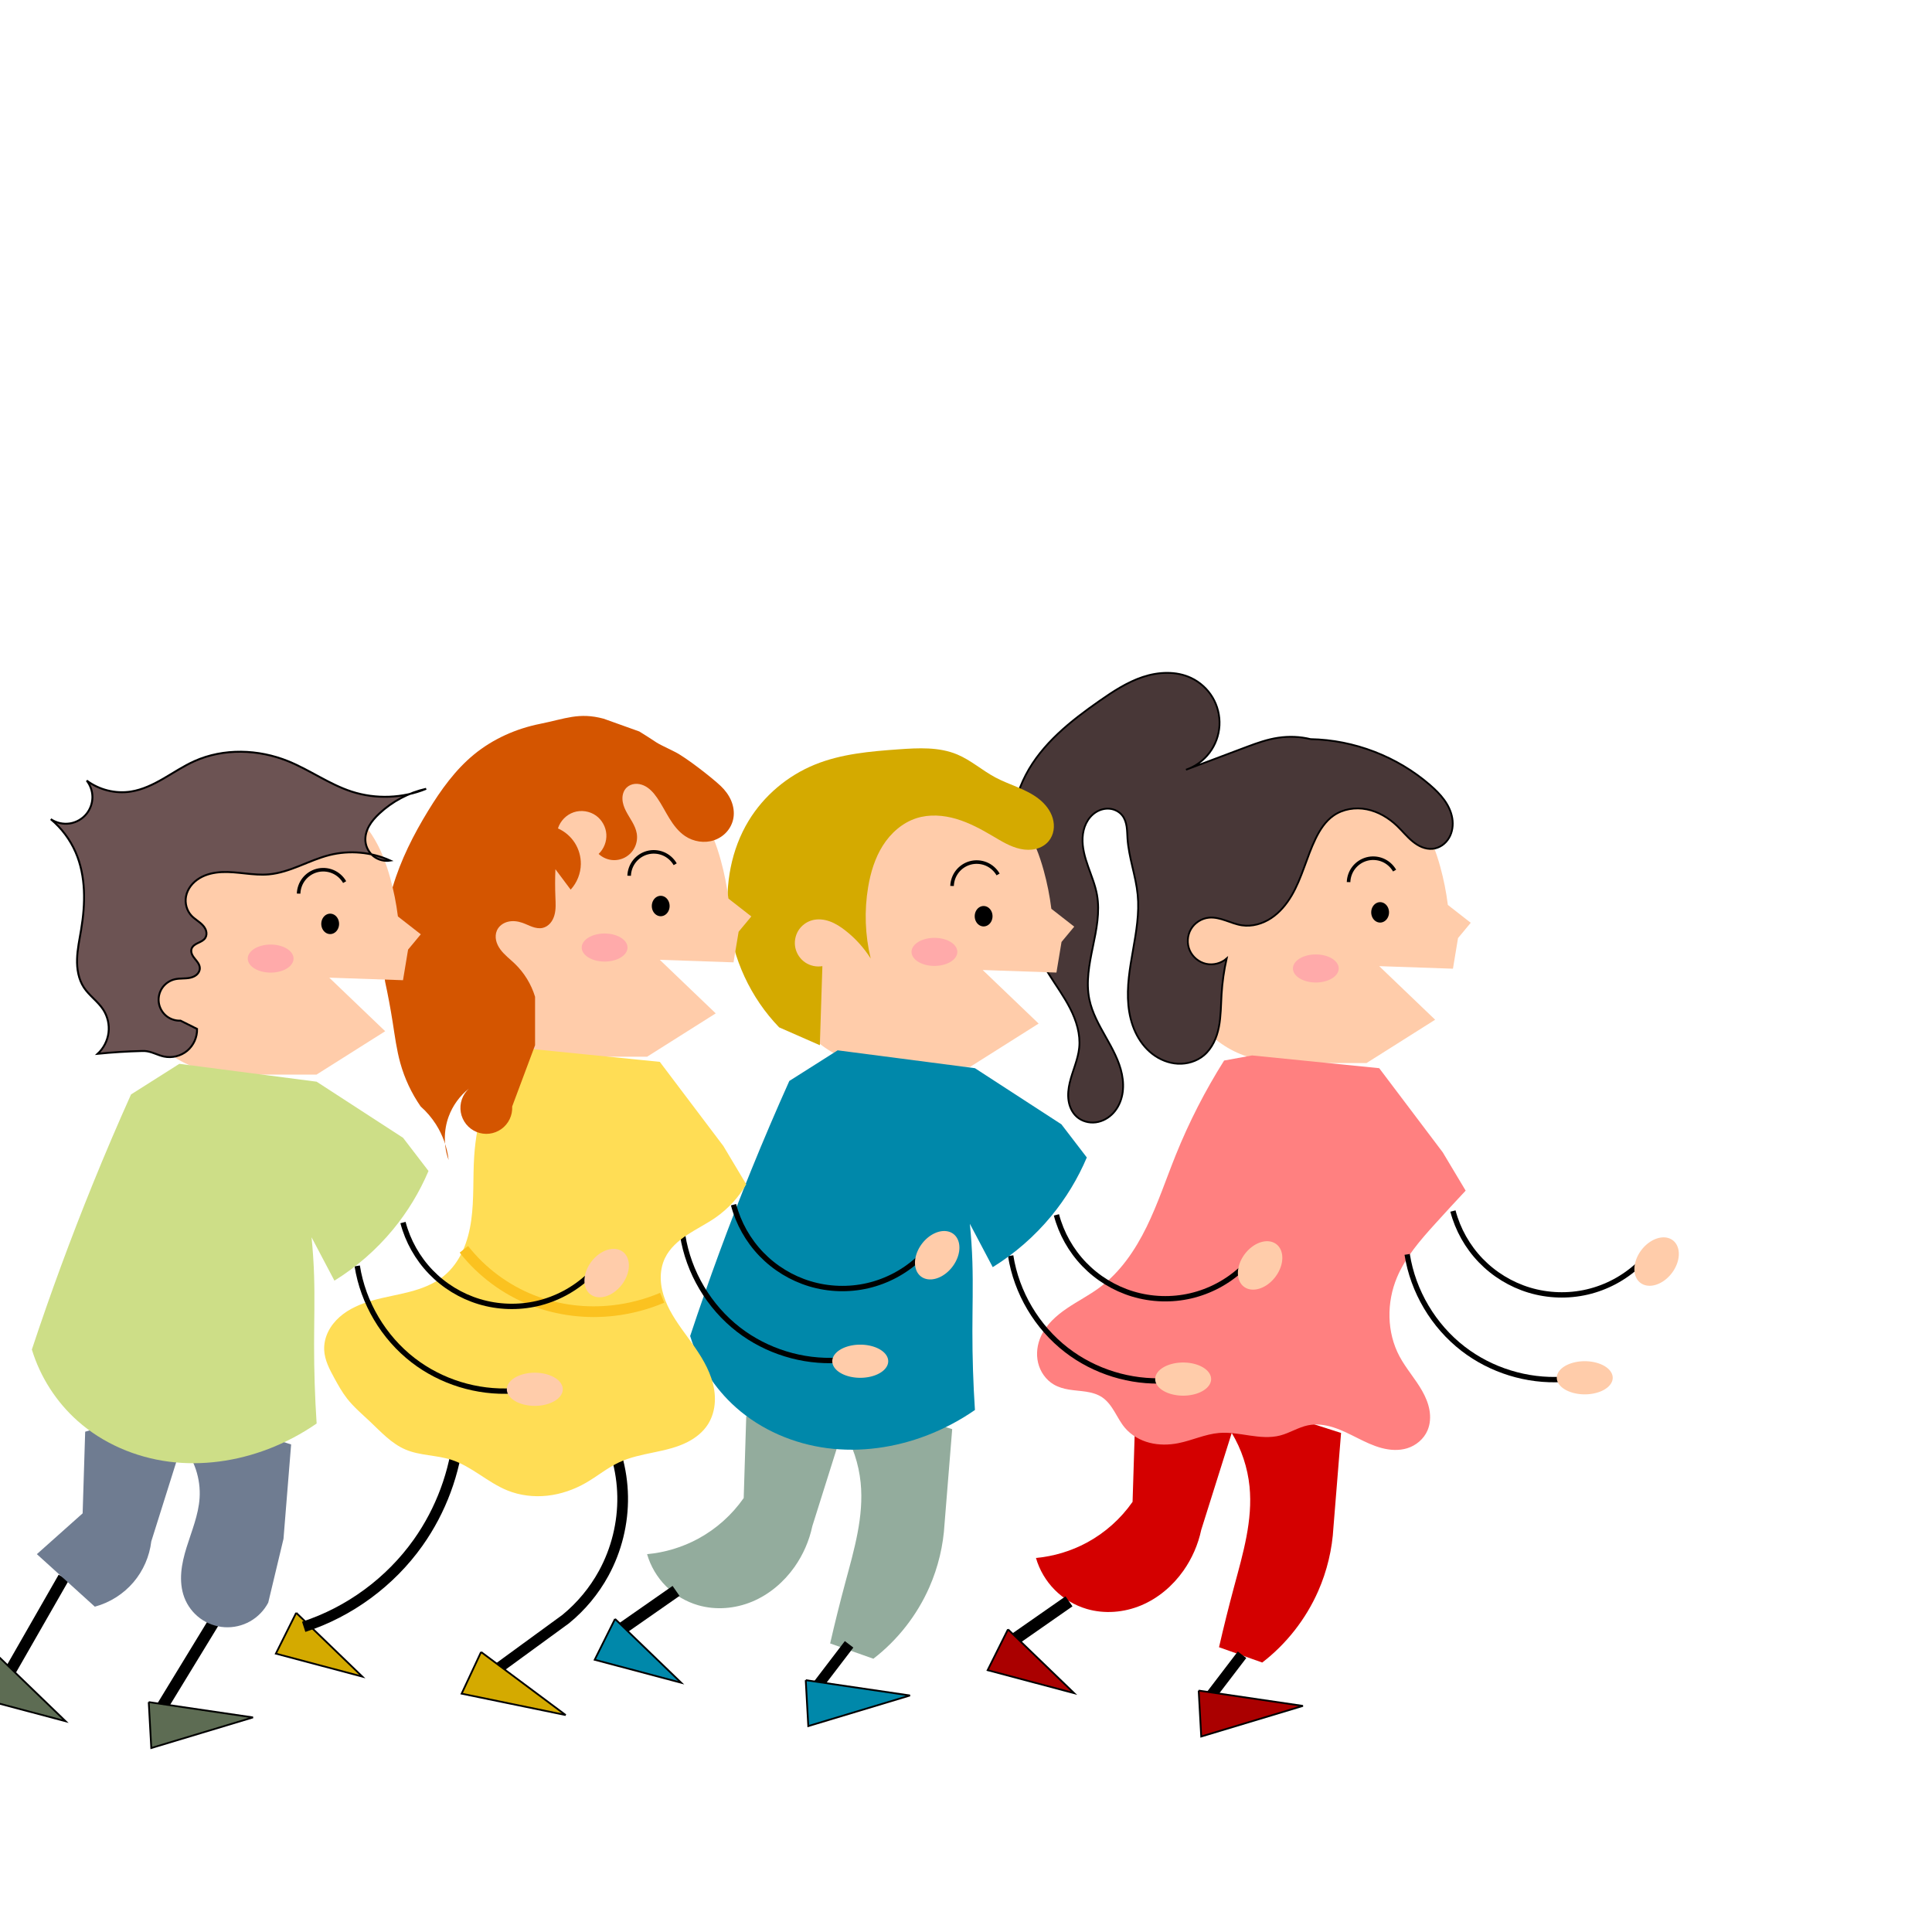 <?xml version="1.0" encoding="UTF-8" standalone="no"?>
<!-- Created with Inkscape (http://www.inkscape.org/) -->

<svg
   xmlns:dc="http://purl.org/dc/elements/1.1/"
   xmlns:cc="http://creativecommons.org/ns#"
   xmlns:rdf="http://www.w3.org/1999/02/22-rdf-syntax-ns#"
   xmlns:svg="http://www.w3.org/2000/svg"
   xmlns="http://www.w3.org/2000/svg"
   xmlns:sodipodi="http://sodipodi.sourceforge.net/DTD/sodipodi-0.dtd"
   xmlns:inkscape="http://www.inkscape.org/namespaces/inkscape"
   width="1000"
   height="1000"
   id="svg2"
   version="1.1"
   inkscape:version="0.48.4 r9939"
   sodipodi:docname="children-inline.svg">
  <defs
     id="defs4">
    <inkscape:path-effect
       effect="spiro"
       id="path-effect4167"
       is_visible="true" />
    <inkscape:path-effect
       effect="spiro"
       id="path-effect4162"
       is_visible="true" />
    <inkscape:path-effect
       effect="spiro"
       id="path-effect4158"
       is_visible="true" />
    <inkscape:path-effect
       effect="spiro"
       id="path-effect4154"
       is_visible="true" />
    <inkscape:path-effect
       effect="spiro"
       id="path-effect4150"
       is_visible="true" />
    <inkscape:path-effect
       effect="spiro"
       id="path-effect4126"
       is_visible="true" />
    <inkscape:path-effect
       effect="spiro"
       id="path-effect4122"
       is_visible="true" />
    <inkscape:path-effect
       effect="spiro"
       id="path-effect3825"
       is_visible="true" />
    <inkscape:path-effect
       effect="spiro"
       id="path-effect3821"
       is_visible="true" />
    <inkscape:path-effect
       effect="spiro"
       id="path-effect3811"
       is_visible="true" />
    <inkscape:path-effect
       effect="spiro"
       id="path-effect3807"
       is_visible="true" />
    <inkscape:path-effect
       effect="spiro"
       id="path-effect3035"
       is_visible="true" />
    <inkscape:path-effect
       effect="spiro"
       id="path-effect3031"
       is_visible="true" />
    <inkscape:path-effect
       effect="spiro"
       id="path-effect3027"
       is_visible="true" />
    <inkscape:path-effect
       effect="spiro"
       id="path-effect3023"
       is_visible="true" />
    <inkscape:path-effect
       effect="spiro"
       id="path-effect3007"
       is_visible="true" />
    <inkscape:path-effect
       effect="spiro"
       id="path-effect3003"
       is_visible="true" />
    <inkscape:path-effect
       effect="spiro"
       id="path-effect2991"
       is_visible="true" />
    <inkscape:path-effect
       effect="spiro"
       id="path-effect3825-2"
       is_visible="true" />
    <inkscape:path-effect
       effect="spiro"
       id="path-effect3821-8"
       is_visible="true" />
    <inkscape:path-effect
       effect="spiro"
       id="path-effect3811-5"
       is_visible="true" />
    <inkscape:path-effect
       effect="spiro"
       id="path-effect3807-7"
       is_visible="true" />
    <inkscape:path-effect
       effect="spiro"
       id="path-effect3035-6"
       is_visible="true" />
    <inkscape:path-effect
       effect="spiro"
       id="path-effect3031-1"
       is_visible="true" />
    <inkscape:path-effect
       effect="spiro"
       id="path-effect3027-2"
       is_visible="true" />
    <inkscape:path-effect
       effect="spiro"
       id="path-effect3023-0"
       is_visible="true" />
    <inkscape:path-effect
       effect="spiro"
       id="path-effect3003-9"
       is_visible="true" />
    <inkscape:path-effect
       effect="spiro"
       id="path-effect2991-5"
       is_visible="true" />
    <inkscape:path-effect
       effect="spiro"
       id="path-effect3007-3"
       is_visible="true" />
    <inkscape:path-effect
       effect="spiro"
       id="path-effect3811-5-6"
       is_visible="true" />
    <inkscape:path-effect
       effect="spiro"
       id="path-effect3807-7-8"
       is_visible="true" />
    <inkscape:path-effect
       effect="spiro"
       id="path-effect3825-2-5"
       is_visible="true" />
    <inkscape:path-effect
       effect="spiro"
       id="path-effect3821-8-5"
       is_visible="true" />
    <inkscape:path-effect
       effect="spiro"
       id="path-effect3035-6-8"
       is_visible="true" />
    <inkscape:path-effect
       effect="spiro"
       id="path-effect3031-1-4"
       is_visible="true" />
    <inkscape:path-effect
       effect="spiro"
       id="path-effect3027-2-9"
       is_visible="true" />
    <inkscape:path-effect
       effect="spiro"
       id="path-effect3023-0-6"
       is_visible="true" />
    <inkscape:path-effect
       effect="spiro"
       id="path-effect3003-9-1"
       is_visible="true" />
    <inkscape:path-effect
       effect="spiro"
       id="path-effect2991-5-8"
       is_visible="true" />
    <inkscape:path-effect
       effect="spiro"
       id="path-effect3007-3-5"
       is_visible="true" />
    <inkscape:path-effect
       effect="spiro"
       id="path-effect3811-5-3"
       is_visible="true" />
    <inkscape:path-effect
       effect="spiro"
       id="path-effect3807-7-1"
       is_visible="true" />
    <inkscape:path-effect
       effect="spiro"
       id="path-effect3825-2-52"
       is_visible="true" />
    <inkscape:path-effect
       effect="spiro"
       id="path-effect3821-8-8"
       is_visible="true" />
    <inkscape:path-effect
       effect="spiro"
       id="path-effect3035-6-0"
       is_visible="true" />
    <inkscape:path-effect
       effect="spiro"
       id="path-effect3031-1-2"
       is_visible="true" />
    <inkscape:path-effect
       effect="spiro"
       id="path-effect3027-2-8"
       is_visible="true" />
    <inkscape:path-effect
       effect="spiro"
       id="path-effect3023-0-7"
       is_visible="true" />
    <inkscape:path-effect
       effect="spiro"
       id="path-effect3003-9-4"
       is_visible="true" />
    <inkscape:path-effect
       effect="spiro"
       id="path-effect2991-5-2"
       is_visible="true" />
    <inkscape:path-effect
       effect="spiro"
       id="path-effect3007-3-7"
       is_visible="true" />
    <inkscape:path-effect
       effect="spiro"
       id="path-effect3811-5-8"
       is_visible="true" />
    <inkscape:path-effect
       effect="spiro"
       id="path-effect3807-7-9"
       is_visible="true" />
    <inkscape:path-effect
       effect="spiro"
       id="path-effect3825-2-56"
       is_visible="true" />
    <inkscape:path-effect
       effect="spiro"
       id="path-effect3821-8-6"
       is_visible="true" />
    <inkscape:path-effect
       effect="spiro"
       id="path-effect3035-6-09"
       is_visible="true" />
    <inkscape:path-effect
       effect="spiro"
       id="path-effect3031-1-42"
       is_visible="true" />
    <inkscape:path-effect
       effect="spiro"
       id="path-effect3027-2-94"
       is_visible="true" />
    <inkscape:path-effect
       effect="spiro"
       id="path-effect3023-0-67"
       is_visible="true" />
    <inkscape:path-effect
       effect="spiro"
       id="path-effect3003-9-2"
       is_visible="true" />
    <inkscape:path-effect
       effect="spiro"
       id="path-effect2991-5-21"
       is_visible="true" />
    <inkscape:path-effect
       effect="spiro"
       id="path-effect3007-3-9"
       is_visible="true" />
    <inkscape:path-effect
       effect="spiro"
       id="path-effect4122-5"
       is_visible="true" />
  </defs>
  <sodipodi:namedview
     id="base"
     pagecolor="#ffffff"
     bordercolor="#666666"
     borderopacity="1.0"
     inkscape:pageopacity="0"
     inkscape:pageshadow="2"
     inkscape:zoom="0.7"
     inkscape:cx="461.49294"
     inkscape:cy="551.26384"
     inkscape:document-units="px"
     inkscape:current-layer="layer4"
     showgrid="false"
     inkscape:window-width="1095"
     inkscape:window-height="1040"
     inkscape:window-x="625"
     inkscape:window-y="135"
     inkscape:window-maximized="0" />
  <g
     inkscape:groupmode="layer"
     id="layer2"
     inkscape:label="kid1" />
  <g
     inkscape:label="kid2"
     inkscape:groupmode="layer"
     id="layer1"
     transform="translate(0,-52.362)">
    <path
       style="fill:#d40000;stroke:none"
       d="m 694.135,794.059 -3.948,48.852 c -0.626,11.357 -3.315,22.597 -7.896,33.008 -6.37,14.477 -16.424,27.315 -28.953,36.969 l -22.373,-7.922 c 2.434,-10.611 5.067,-21.176 7.896,-31.688 4.541,-16.869 9.639,-34.11 7.896,-51.492 -0.98,-9.77 -4.15,-19.313 -9.212,-27.727 l -15.792,50.172 c -1.603,7.567 -4.758,14.802 -9.212,21.125 -5.511,7.823 -13.084,14.269 -21.913,17.96 -8.829,3.691 -18.913,4.535 -28.096,1.845 -6.221,-1.823 -11.969,-5.237 -16.546,-9.829 -4.577,-4.591 -7.972,-10.35 -9.775,-16.578 9.187,-0.832 18.2,-3.545 26.321,-7.922 9.398,-5.066 17.584,-12.366 23.689,-21.125 l 1.316,-42.25 44.745,-13.203 61.854,19.805"
       id="path3005"
       inkscape:path-effect="#path-effect3007"
       inkscape:original-d="m 694.13491,794.05907 c -1.31604,17.16411 -3.9481,48.85171 -3.9481,48.85171 0,0 2.63206,17.16411 -7.89622,33.0079 -10.52828,15.8438 -28.95277,36.96882 -28.95277,36.96882 l -22.3726,-7.92187 c 0,0 2.63207,-15.84378 7.8962,-31.68758 5.26415,-15.8438 9.21225,-46.21107 7.89622,-51.49234 -1.31604,-5.28126 -9.21225,-27.72664 -9.21225,-27.72664 l -15.79242,50.17202 c 0,0 -2.63208,13.20316 -9.21225,21.12506 -6.58017,7.9219 -43.42916,21.12506 -50.00934,19.80474 -6.58018,-1.32031 -26.32071,-26.40632 -26.32071,-26.40632 0,0 19.74053,2.64063 26.32071,-7.92189 6.58018,-10.56254 23.68864,-21.12507 23.68864,-21.12507 l 1.31603,-42.25011 44.7452,-13.20317 z"
       inkscape:connector-curvature="0" />
    <path
       style="fill:#ffccaa;stroke:none"
       d="m 648.074,448.136 c 19.744,-4.407 40.933,-2.045 59.222,6.602 11.354,5.368 21.74,13.261 28.624,23.766 4.475,6.827 7.371,14.576 9.541,22.445 1.791,6.495 3.112,13.12 3.948,19.805 l 11.844,9.242 -6.58,7.922 -2.632,15.844 -38.165,-1.32 28.953,27.727 -35.533,22.445 -32.901,1e-5 c -9.754,0 -19.666,-0.32 -28.926,-3.386 -9.26,-3.066 -17.673,-8.761 -23.715,-16.419 -14.241,-14.62 -23.617,-33.903 -26.321,-54.133 -2.296,-17.176 0.31,-35.305 9.212,-50.172 9.349,-15.612 25.557,-26.945 43.429,-30.367"
       id="path2989"
       inkscape:path-effect="#path-effect2991"
       inkscape:original-d="m 648.07367,448.13623 c 21.05656,-6.60158 45.71782,-7.348 59.2216,6.60158 3.94364,4.07384 24.93653,7.15419 28.62377,23.76569 1.22338,5.51154 10.19927,17.82427 9.54125,22.44538 -1.31603,9.24221 3.9481,19.80474 3.9481,19.80474 l 11.84432,9.24222 -6.58017,7.92189 -2.63207,15.84379 -38.16502,-1.32031 c 8.36894,6.43481 14.62385,48.715 28.95276,27.72664 l -35.53294,22.44537 c 0,0 -19.74053,1e-5 -32.90089,1e-5 -13.16035,0 -52.64141,-19.80474 -52.64141,-19.80474 0,0 -26.32071,-61.83167 -26.32071,-54.13297 0,13.20316 1.31604,-42.25012 9.21225,-50.17202 7.89621,-7.9219 43.42916,-30.36727 43.42916,-30.36727 z"
       inkscape:connector-curvature="0"
       sodipodi:nodetypes="cssscccccccscssc" />
    <path
       style="fill:#ff8080;stroke:none"
       d="m 713.875,605.254 32.901,43.57 11.844,19.805 c -5.313,5.676 -10.578,11.398 -15.792,17.164 -7.648,8.457 -15.321,17.216 -19.741,27.727 -5.47,13.008 -5.343,28.489 1.316,40.93 3.362,6.281 8.222,11.651 11.723,17.856 1.75,3.103 3.161,6.434 3.771,9.944 0.61,3.51 0.386,7.215 -1.017,10.49 -1.898,4.43 -5.924,7.82 -10.528,9.242 -4.293,1.326 -8.961,1.016 -13.302,-0.145 -4.341,-1.161 -8.413,-3.138 -12.43,-5.152 -4.017,-2.014 -8.03,-4.087 -12.309,-5.46 -4.278,-1.373 -8.882,-2.024 -13.285,-1.125 -5.041,1.029 -9.493,4.002 -14.476,5.281 -5.132,1.317 -10.544,0.771 -15.785,-0.001 -5.241,-0.773 -10.52,-1.767 -15.8,-1.319 -7.222,0.612 -13.946,3.876 -21.057,5.281 -4.931,0.975 -10.084,1.037 -14.951,-0.218 -4.867,-1.255 -9.434,-3.871 -12.686,-7.704 -2.148,-2.532 -3.678,-5.517 -5.392,-8.362 -1.714,-2.845 -3.692,-5.637 -6.452,-7.482 -2.457,-1.643 -5.388,-2.433 -8.309,-2.885 -2.921,-0.453 -5.884,-0.594 -8.8,-1.075 -2.754,-0.455 -5.489,-1.227 -7.896,-2.641 -4.087,-2.4 -7.002,-6.605 -8.107,-11.214 -1.105,-4.609 -0.455,-9.567 1.527,-13.872 2.779,-6.037 7.958,-10.643 13.463,-14.368 5.504,-3.725 11.469,-6.757 16.806,-10.718 10.753,-7.981 18.501,-19.412 24.385,-31.441 5.885,-12.029 10.087,-24.796 15.096,-37.216 6.851,-16.988 15.231,-33.36 25.005,-48.852 l 14.476,-2.641 65.802,6.602"
       id="path3001"
       inkscape:path-effect="#path-effect3003"
       inkscape:original-d="m 713.87545,605.25386 32.90087,43.57044 11.84432,19.80474 c 0,0 -2.63207,7.9219 -15.79242,17.16411 -13.16036,9.24221 -19.74053,19.80474 -19.74053,27.72664 0,7.9219 -1.31604,27.72664 1.31604,40.9298 2.63207,13.20317 7.89621,34.32822 14.47638,38.28917 6.58018,3.96095 3.94811,11.88285 -10.52828,9.24221 -14.47638,-2.64063 -43.42917,-6.60157 -51.32537,-11.88284 -7.89622,-5.28127 0,-6.60159 -14.4764,5.28127 -14.47639,11.88284 -27.63674,11.88284 -31.58484,-1.32033 -3.94811,-13.20316 -5.26415,-1.32031 -21.05657,5.28127 -15.79242,6.60158 -26.32071,6.60158 -27.63674,-7.9219 -1.31604,-14.52347 6.58017,-29.04695 -11.84432,-15.8438 -18.4245,13.20317 -26.32071,14.52349 -17.10846,-3.96094 9.21225,-18.48443 2.63207,3.96094 -7.89621,-2.64063 -10.52829,-6.60158 -26.32071,-21.12507 -6.58017,-25.08601 19.74052,-3.96095 25.00466,-7.9219 30.26881,-25.08601 5.26413,-17.16411 39.48105,-63.37518 39.48105,-68.65644 0,-5.28127 25.00468,-48.8517 25.00468,-48.8517 l 14.47638,-2.64064 z"
       inkscape:connector-curvature="0" />
    <path
       style="fill:none;stroke:#000000;stroke-width:6.296;stroke-linecap:butt;stroke-linejoin:miter;stroke-miterlimit:4;stroke-opacity:1;stroke-dasharray:none"
       d="m 553.309,881.211 -30.248,21.104"
       id="path3021"
       inkscape:path-effect="#path-effect3023"
       inkscape:original-d="m 553.30851,881.2106 -30.24758,21.10375"
       inkscape:connector-curvature="0" />
    <path
       style="fill:none;stroke:#000000;stroke-width:5.536;stroke-linecap:butt;stroke-linejoin:miter;stroke-miterlimit:4;stroke-opacity:1;stroke-dasharray:none"
       d="M 642.875,908.861 625.636,931.437"
       id="path3025"
       inkscape:path-effect="#path-effect3027"
       inkscape:original-d="M 642.87478,908.86114 625.63583,931.4374"
       inkscape:connector-curvature="0" />
    <path
       style="fill:#aa0000;stroke:#000000;stroke-width:0.923px;stroke-linecap:butt;stroke-linejoin:miter;stroke-opacity:1"
       d="M 521.734,895.723 555.951,928.731 511.206,916.848 521.734,895.723"
       id="path3029"
       inkscape:path-effect="#path-effect3031"
       inkscape:original-d="M 521.73428,895.72342 555.9512,928.7313 511.206,916.8485 z"
       inkscape:connector-curvature="0" />
    <path
       style="fill:#aa0000;stroke:#000000;stroke-width:0.923px;stroke-linecap:butt;stroke-linejoin:miter;stroke-opacity:1"
       d="m 620.437,927.411 1.316,23.766 52.641,-15.844 -53.957,-7.922"
       id="path3033"
       inkscape:path-effect="#path-effect3035"
       inkscape:original-d="m 620.43693,927.411 1.31604,23.7657 52.64141,-15.8438 z"
       inkscape:connector-curvature="0" />
    <path
       style="fill:none;stroke:#000000;stroke-width:2.768;stroke-linecap:butt;stroke-linejoin:miter;stroke-miterlimit:4;stroke-opacity:1;stroke-dasharray:none"
       d="m 752.04,679.192 c 2.519,9.576 7.529,18.486 14.404,25.613 6.875,7.127 15.598,12.455 25.077,15.317 9.707,2.931 20.185,3.266 30.06,0.962 9.875,-2.304 19.122,-7.242 26.53,-14.166"
       id="path3805"
       inkscape:path-effect="#path-effect3807"
       inkscape:original-d="m 752.04047,679.19157 c 13.16035,18.48442 21.05656,38.28916 39.48106,40.92979 18.42449,2.64064 56.58952,-13.20315 56.58952,-13.20315"
       inkscape:connector-curvature="0" />
    <path
       style="fill:none;stroke:#000000;stroke-width:2.768;stroke-linecap:butt;stroke-linejoin:miter;stroke-miterlimit:4;stroke-opacity:1;stroke-dasharray:none"
       d="m 728.352,701.637 c 3.014,19.154 13.598,37.011 28.953,48.852 14.486,11.17 33.064,16.905 51.325,15.844"
       id="path3809"
       inkscape:path-effect="#path-effect3811"
       inkscape:original-d="m 728.35183,701.63694 c 10.52828,18.48443 10.52828,43.57044 28.95278,48.8517 18.42449,5.28127 40.7971,22.44538 51.32538,15.8438"
       inkscape:connector-curvature="0" />
    <path
       sodipodi:type="arc"
       style="fill:#ffccaa;fill-opacity:1;fill-rule:nonzero;stroke:none"
       id="path3813"
       sodipodi:cx="931.42859"
       sodipodi:cy="783.57141"
       sodipodi:rx="15.714286"
       sodipodi:ry="9.2857141"
       d="m 947.143,783.571 a 15.714,9.286 0 1 1 -31.429,0 15.714,9.286 0 1 1 31.429,0 z"
       transform="matrix(0.921,0,0,0.924,-37.581,41.479)" />
    <path
       sodipodi:type="arc"
       style="fill:#ffccaa;fill-opacity:1;fill-rule:nonzero;stroke:none"
       id="path3815"
       sodipodi:cx="978.57141"
       sodipodi:cy="720"
       sodipodi:rx="15.714286"
       sodipodi:ry="10"
       d="m 994.286,720 a 15.714,10 0 1 1 -31.429,0 15.714,10 0 1 1 31.429,0 z"
       transform="matrix(0.537,-0.698,0.781,0.605,-230.355,952.791)"
       inkscape:transform-center-x="-11.503631"
       inkscape:transform-center-y="-3.4634097e-05" />
    <path
       sodipodi:type="arc"
       style="fill:#000000;fill-opacity:1;fill-rule:nonzero;stroke:none"
       id="path3817"
       sodipodi:cx="816.42859"
       sodipodi:cy="522.85712"
       sodipodi:rx="5"
       sodipodi:ry="5.7142859"
       d="m 821.429,522.857 a 5,5.714 0 1 1 -10,0 5,5.714 0 1 1 10,0 z"
       transform="matrix(0.921,0,0,0.924,-37.581,41.479)" />
    <path
       style="fill:none;stroke:#000000;stroke-width:1.845;stroke-linecap:butt;stroke-linejoin:miter;stroke-miterlimit:4;stroke-opacity:1;stroke-dasharray:none"
       d="m 721.839,502.978 c -1.394,-2.436 -3.616,-4.388 -6.211,-5.457 -2.595,-1.069 -5.547,-1.249 -8.253,-0.503 -2.607,0.719 -4.971,2.292 -6.641,4.419 -1.67,2.127 -2.638,4.797 -2.718,7.5"
       id="path3819"
       inkscape:path-effect="#path-effect3821"
       inkscape:original-d="m 721.83883,502.97845 c -5.10492,-4.46979 -8.50821,-7.44966 -14.46396,-5.95972 -5.95575,1.48993 -9.35905,11.91945 -9.35905,11.91945"
       inkscape:connector-curvature="0" />
    <path
       style="fill:#483737;stroke:#000000;stroke-width:0.923px;stroke-linecap:butt;stroke-linejoin:miter;stroke-opacity:1"
       d="m 678.342,434.933 c 22.535,0.427 44.83,8.993 61.854,23.766 2.658,2.307 5.205,4.774 7.275,7.62 2.07,2.846 3.657,6.097 4.234,9.569 0.577,3.472 0.089,7.176 -1.71,10.201 -0.9,1.512 -2.118,2.841 -3.575,3.826 -1.458,0.986 -3.156,1.624 -4.908,1.792 -1.886,0.181 -3.802,-0.182 -5.558,-0.893 -1.756,-0.711 -3.36,-1.762 -4.824,-2.965 -2.928,-2.406 -5.303,-5.407 -8.042,-8.025 -4.352,-4.159 -9.732,-7.369 -15.636,-8.548 -5.904,-1.179 -12.337,-0.192 -17.265,3.266 -4.147,2.911 -6.994,7.327 -9.212,11.883 -4.661,9.573 -7.009,20.216 -12.392,29.403 -2.692,4.593 -6.174,8.809 -10.612,11.75 -4.438,2.941 -9.896,4.525 -15.161,3.738 -2.914,-0.436 -5.67,-1.565 -8.459,-2.515 -2.789,-0.95 -5.718,-1.735 -8.65,-1.446 -3.784,0.373 -7.333,2.644 -9.257,5.924 -1.924,3.279 -2.176,7.485 -0.656,10.97 1.52,3.485 4.773,6.163 8.485,6.984 3.713,0.821 7.791,-0.234 10.64,-2.753 -1.367,6.078 -2.248,12.266 -2.632,18.484 -0.35,5.663 -0.292,11.382 -1.38,16.951 -1.088,5.569 -3.47,11.108 -7.832,14.737 -3.692,3.071 -8.609,4.539 -13.406,4.293 -4.796,-0.246 -9.447,-2.148 -13.238,-5.096 -3.791,-2.948 -6.74,-6.909 -8.767,-11.263 -2.027,-4.354 -3.152,-9.095 -3.617,-13.875 -0.93,-9.56 0.74,-19.16 2.404,-28.62 1.664,-9.46 3.334,-19.06 2.407,-28.62 -0.951,-9.804 -4.609,-19.219 -5.264,-29.047 -0.137,-2.057 -0.142,-4.128 -0.447,-6.167 -0.305,-2.039 -0.933,-4.078 -2.185,-5.716 -1.55,-2.029 -4.001,-3.303 -6.541,-3.565 -2.54,-0.262 -5.142,0.455 -7.284,1.844 -2.142,1.39 -3.831,3.427 -4.953,5.72 -1.122,2.293 -1.692,4.836 -1.826,7.386 -0.269,5.099 1.163,10.131 2.859,14.948 1.696,4.817 3.679,9.571 4.585,14.597 1.615,8.965 -0.295,18.145 -2.143,27.065 -1.848,8.92 -3.643,18.146 -1.805,27.068 1.429,6.936 4.967,13.227 8.45,19.392 3.483,6.165 7.011,12.464 8.417,19.404 0.703,3.47 0.855,7.077 0.179,10.553 -0.676,3.476 -2.203,6.817 -4.591,9.432 -2.388,2.614 -5.659,4.465 -9.172,4.91 -3.513,0.445 -7.237,-0.582 -9.863,-2.956 -2.324,-2.1 -3.693,-5.121 -4.174,-8.217 -0.481,-3.095 -0.129,-6.271 0.582,-9.321 1.423,-6.101 4.275,-11.878 4.908,-18.111 0.711,-7.011 -1.468,-14.043 -4.666,-20.323 -3.198,-6.28 -7.401,-11.984 -11.127,-17.966 -9.259,-14.869 -15.577,-31.568 -18.424,-48.852 -3.007,-18.252 -1.973,-37.732 6.58,-54.133 8.417,-16.14 23.236,-27.875 38.165,-38.289 7.01,-4.89 14.251,-9.658 22.36,-12.361 8.108,-2.703 17.284,-3.161 25.017,0.478 4.594,2.161 8.519,5.719 11.12,10.079 2.601,4.36 3.867,9.504 3.586,14.574 -0.281,5.069 -2.107,10.042 -5.173,14.088 -3.066,4.046 -7.36,7.149 -12.165,8.79 l 31.585,-11.883 c 5.261,-1.979 10.601,-3.863 16.161,-4.686 5.56,-0.823 11.282,-0.617 16.74,0.725"
       id="path3823"
       inkscape:path-effect="#path-effect3825"
       inkscape:original-d="m 678.34249,434.93307 c 46.06124,15.84379 56.58952,1.32032 61.85365,23.76569 5.26415,22.44538 9.21225,34.32822 1.31605,33.00791 -7.89622,-1.32032 -3.94811,1.32031 -18.4245,-11.88286 -14.47639,-13.20315 -26.3207,-9.24221 -32.90088,-5.28126 -6.58018,3.96095 22.37259,-23.76569 -9.21225,11.88285 -31.58485,35.64854 -28.95278,54.13296 -38.16503,44.89075 -9.21224,-9.24221 -15.79242,-13.20316 -17.10846,-3.96094 -1.31603,9.24221 9.21225,21.12505 9.21225,21.12505 0,0 1.31604,-5.28127 -2.63207,18.48443 -3.94811,23.76569 9.21225,55.45328 -9.21224,31.68758 -18.4245,-23.76568 -39.48107,-71.29706 -34.21693,-83.17991 5.26414,-11.88285 -6.58017,-25.08601 -5.26414,-29.04696 1.31603,-3.96095 14.47639,-30.36727 -2.63207,-11.88285 -17.10846,18.48443 -17.10845,30.36727 -13.16035,40.9298 3.94811,10.56253 -8.06795,45.86649 -3.9481,54.13298 5.26414,10.56253 -9.21226,54.13295 -6.58019,60.73454 2.63208,6.60157 5.26415,-21.12507 1.31604,-35.64854 -3.94811,-14.52348 -1.31603,-30.36727 -15.79242,-38.28917 -14.4764,-7.9219 -19.74053,-25.08601 -18.4245,-48.85171 1.31604,-23.76568 -13.16035,-36.96885 6.58018,-54.13295 19.74053,-17.16411 17.10846,-42.25013 38.16503,-38.28918 21.05656,3.96095 40.79709,-34.32822 47.37727,-11.88284 6.58018,22.44538 -2.63207,47.53138 -2.63207,47.53138 0,0 21.05656,-7.9219 31.58484,-11.88284 10.52828,-3.96095 32.90089,-3.96095 32.90089,-3.96095 z"
       inkscape:connector-curvature="0"
       sodipodi:nodetypes="cssssssscsssssssssssssscsc" />
    <path
       style="fill:#93ac9d;stroke:none"
       d="m 492.853,792.096 -3.948,48.852 c -0.626,11.357 -3.315,22.597 -7.896,33.008 -6.37,14.477 -16.424,27.315 -28.953,36.969 l -22.373,-7.922 c 2.434,-10.611 5.067,-21.176 7.896,-31.688 4.541,-16.869 9.639,-34.11 7.896,-51.492 -0.98,-9.77 -4.15,-19.313 -9.212,-27.727 l -15.792,50.172 c -1.603,7.567 -4.758,14.802 -9.212,21.125 -5.511,7.823 -13.084,14.269 -21.913,17.96 -8.829,3.691 -18.913,4.535 -28.096,1.845 -6.221,-1.823 -11.969,-5.237 -16.546,-9.829 -4.577,-4.591 -7.972,-10.35 -9.775,-16.578 9.187,-0.832 18.2,-3.545 26.321,-7.922 9.398,-5.066 17.584,-12.366 23.689,-21.125 l 1.316,-42.25 44.745,-13.203 61.854,19.805"
       id="path3005-9"
       inkscape:path-effect="#path-effect3007-3-5"
       inkscape:original-d="m 492.85315,792.09559 c -1.31603,17.16411 -3.9481,48.8517 -3.9481,48.8517 0,0 2.63207,17.16412 -7.89621,33.0079 -10.52828,15.8438 -28.95278,36.96886 -28.95278,36.96886 l -22.3726,-7.9219 c 0,0 2.63207,-15.84379 7.89621,-31.68759 5.26414,-15.84379 9.21225,-46.21106 7.89621,-51.49233 -1.31603,-5.28126 -9.21225,-27.72664 -9.21225,-27.72664 l -15.79241,50.17202 c 0,0 -2.63208,13.20316 -9.21225,21.12506 -6.58018,7.92189 -43.42917,21.12505 -50.00935,19.80474 -6.58018,-1.32032 -26.32071,-26.40633 -26.32071,-26.40633 0,0 19.74053,2.64064 26.32071,-7.92189 6.58018,-10.56253 23.68864,-21.12506 23.68864,-21.12506 l 1.31603,-42.25012 44.74521,-13.20316 z"
       inkscape:connector-curvature="0" />
    <path
       style="fill:#ffccaa;stroke:none"
       d="m 442.844,450.134 c 19.744,-4.407 40.933,-2.045 59.222,6.602 11.354,5.368 21.74,13.261 28.624,23.766 4.475,6.827 7.371,14.576 9.541,22.445 1.791,6.495 3.112,13.12 3.948,19.805 l 11.844,9.242 -6.58,7.922 -2.632,15.844 -38.165,-1.32 28.953,27.727 -35.533,22.445 -32.901,10e-6 c -9.754,0 -19.666,-0.32 -28.926,-3.386 -9.26,-3.066 -17.673,-8.761 -23.715,-16.419 -14.241,-14.62 -23.617,-33.903 -26.321,-54.133 -2.296,-17.176 0.31,-35.305 9.212,-50.172 9.349,-15.612 25.557,-26.945 43.429,-30.367"
       id="path2989-8"
       inkscape:path-effect="#path-effect2991-5-8"
       inkscape:original-d="m 442.84381,450.1337 c 21.05657,-6.60158 45.71783,-7.34799 59.2216,6.60158 3.94364,4.07384 24.93653,7.15419 28.62377,23.76569 1.22339,5.51154 10.19927,17.82426 9.54125,22.44537 -1.31603,9.24221 3.9481,19.80474 3.9481,19.80474 l 11.84432,9.24222 -6.58017,7.9219 -2.63207,15.84378 -38.16502,-1.32031 c 8.36894,6.43482 14.62385,48.715 28.95277,27.72664 l -35.53295,22.44537 c 0,0 -19.74053,10e-6 -32.90089,10e-6 -13.16035,0 -52.64141,-19.80474 -52.64141,-19.80474 0,0 -26.3207,-61.83167 -26.3207,-54.13297 0,13.20316 1.31603,-42.25011 9.21224,-50.17201 7.89622,-7.9219 43.42916,-30.36727 43.42916,-30.36727 z"
       inkscape:connector-curvature="0"
       sodipodi:nodetypes="cssscccccccscssc" />
    <path
       style="fill:none;stroke:#000000;stroke-width:6.296;stroke-linecap:butt;stroke-linejoin:miter;stroke-miterlimit:4;stroke-opacity:1;stroke-dasharray:none"
       d="m 349.921,875.814 -30.248,21.104"
       id="path3021-0"
       inkscape:path-effect="#path-effect3023-0-6"
       inkscape:original-d="m 349.9211,875.81429 -30.24758,21.10376"
       inkscape:connector-curvature="0" />
    <path
       style="fill:none;stroke:#000000;stroke-width:5.536;stroke-linecap:butt;stroke-linejoin:miter;stroke-miterlimit:4;stroke-opacity:1;stroke-dasharray:none"
       d="M 439.487,903.465 422.248,926.041"
       id="path3025-4"
       inkscape:path-effect="#path-effect3027-2-9"
       inkscape:original-d="M 439.48737,903.46483 422.24842,926.0411"
       inkscape:connector-curvature="0" />
    <path
       style="fill:#0088aa;stroke:#000000;stroke-width:0.923px;stroke-linecap:butt;stroke-linejoin:miter;stroke-opacity:1"
       d="m 318.347,890.327 34.217,33.008 -44.745,-11.883 10.528,-21.125"
       id="path3029-0"
       inkscape:path-effect="#path-effect3031-1-4"
       inkscape:original-d="M 318.34688,890.32711 352.56379,923.3351 307.8186,911.45219 z"
       inkscape:connector-curvature="0" />
    <path
       style="fill:#0088aa;stroke:#000000;stroke-width:0.923px;stroke-linecap:butt;stroke-linejoin:miter;stroke-opacity:1"
       d="m 417.05,922.015 1.316,23.766 52.641,-15.844 -53.957,-7.922"
       id="path3033-9"
       inkscape:path-effect="#path-effect3035-6-8"
       inkscape:original-d="m 417.04952,922.0148 1.31604,23.7656 52.64141,-15.8438 z"
       inkscape:connector-curvature="0" />
    <path
       style="fill:none;stroke:#000000;stroke-width:2.768;stroke-linecap:butt;stroke-linejoin:miter;stroke-miterlimit:4;stroke-opacity:1;stroke-dasharray:none"
       d="m 546.811,681.189 c 2.519,9.576 7.529,18.486 14.404,25.613 6.875,7.127 15.598,12.455 25.077,15.317 9.707,2.931 20.185,3.266 30.06,0.962 9.875,-2.304 19.122,-7.242 26.53,-14.166"
       id="path3805-2"
       inkscape:path-effect="#path-effect3807-7-8"
       inkscape:original-d="m 546.81061,681.18903 c 13.16035,18.48442 21.05656,38.28917 39.48106,40.9298 18.42449,2.64063 56.58956,-13.20316 56.58956,-13.20316"
       inkscape:connector-curvature="0" />
    <path
       style="fill:none;stroke:#000000;stroke-width:2.768;stroke-linecap:butt;stroke-linejoin:miter;stroke-miterlimit:4;stroke-opacity:1;stroke-dasharray:none"
       d="m 523.122,702.314 c 3.014,19.154 13.598,37.011 28.953,48.852 14.486,11.17 33.064,16.905 51.325,15.844"
       id="path3809-4"
       inkscape:path-effect="#path-effect3811-5-6"
       inkscape:original-d="m 523.12197,702.31409 c 10.52828,18.48443 10.52828,43.57044 28.95278,48.8517 18.42449,5.28127 40.7971,22.44538 51.32538,15.8438"
       inkscape:connector-curvature="0" />
    <path
       transform="matrix(0.921,0,0,0.924,-245.443,42.156)"
       sodipodi:type="arc"
       style="fill:#ffccaa;fill-opacity:1;fill-rule:nonzero;stroke:none"
       id="path3813-6"
       sodipodi:cx="931.42859"
       sodipodi:cy="783.57141"
       sodipodi:rx="15.714286"
       sodipodi:ry="9.2857141"
       d="m 947.143,783.571 a 15.714,9.286 0 1 1 -31.429,0 15.714,9.286 0 1 1 31.429,0 z" />
    <path
       sodipodi:type="arc"
       style="fill:#ffccaa;fill-opacity:1;fill-rule:nonzero;stroke:none"
       id="path3815-5"
       sodipodi:cx="978.57141"
       sodipodi:cy="720"
       sodipodi:rx="15.714286"
       sodipodi:ry="10"
       d="m 994.286,720 a 15.714,10 0 1 1 -31.429,0 15.714,10 0 1 1 31.429,0 z"
       transform="matrix(0.537,-0.698,0.781,0.605,-435.585,954.789)"
       inkscape:transform-center-x="-11.503629"
       inkscape:transform-center-y="4.5769958e-05" />
    <path
       transform="matrix(0.921,0,0,0.924,-242.811,43.476)"
       sodipodi:type="arc"
       style="fill:#000000;fill-opacity:1;fill-rule:nonzero;stroke:none"
       id="path3817-1"
       sodipodi:cx="816.42859"
       sodipodi:cy="522.85712"
       sodipodi:rx="5"
       sodipodi:ry="5.7142859"
       d="m 821.429,522.857 a 5,5.714 0 1 1 -10,0 5,5.714 0 1 1 10,0 z" />
    <path
       style="fill:none;stroke:#000000;stroke-width:1.845;stroke-linecap:butt;stroke-linejoin:miter;stroke-miterlimit:4;stroke-opacity:1;stroke-dasharray:none"
       d="m 516.609,504.976 c -1.394,-2.436 -3.616,-4.388 -6.211,-5.457 -2.595,-1.069 -5.547,-1.249 -8.253,-0.503 -2.607,0.719 -4.971,2.292 -6.641,4.419 -1.67,2.127 -2.638,4.797 -2.718,7.5"
       id="path3819-6"
       inkscape:path-effect="#path-effect3821-8-5"
       inkscape:original-d="m 516.60898,504.97591 c -5.10492,-4.46978 -8.50821,-7.44966 -14.46397,-5.95972 -5.95574,1.48994 -9.35904,11.91945 -9.35904,11.91945"
       inkscape:connector-curvature="0" />
    <path
       style="fill:#0088aa;stroke:none"
       d="m 504.626,605.254 44.745,29.047 13.16,17.164 c -4.636,10.939 -10.863,21.203 -18.424,30.367 -8.56,10.374 -18.829,19.333 -30.269,26.406 l -11.844,-22.445 c 0.667,6.584 1.106,13.191 1.316,19.805 0.377,11.878 0.016,23.765 0,35.649 -0.018,13.653 0.421,27.306 1.316,40.93 -7.766,5.382 -16.181,9.825 -25.005,13.203 -16.33,6.251 -34.17,8.806 -51.508,6.541 -17.338,-2.265 -34.125,-9.447 -47.195,-21.064 -11.078,-9.846 -19.372,-22.791 -23.689,-36.969 9.582,-28.944 20.118,-57.571 31.585,-85.821 6.301,-15.521 12.882,-30.928 19.741,-46.211 l 25.005,-15.844 71.066,9.242"
       id="path4120"
       inkscape:path-effect="#path-effect4122"
       inkscape:original-d="m 504.62582,605.25386 44.74521,29.04695 13.16035,17.16412 c 0,0 -10.52829,23.76569 -18.4245,30.36727 -7.89621,6.60158 -30.26881,26.40632 -30.26881,26.40632 l -11.84431,-22.44537 c 0,0 5.26413,9.24221 1.31603,19.80474 -3.94811,10.56253 -2.63208,25.08601 0,35.64854 2.63207,10.56253 1.31603,40.9298 1.31603,40.9298 0,0 -23.68864,18.48443 -25.00467,13.20317 -2.63207,-10.56254 -85.54229,1.3203 -98.70264,-14.52349 -13.16036,-15.84379 -23.68864,-36.96885 -23.68864,-36.96885 l 31.58484,-85.82056 19.74054,-46.21106 25.00466,-15.8438 z"
       inkscape:connector-curvature="0"
       sodipodi:nodetypes="cccsccsscssccccc" />
    <path
       style="fill:#d4aa00;stroke:none"
       d="m 515.154,454.738 c 7.39,3.951 15.886,5.93 22.486,11.094 3.3,2.582 6.067,6.002 7.245,10.024 0.589,2.011 0.769,4.15 0.435,6.218 -0.334,2.068 -1.19,4.062 -2.53,5.672 -1.697,2.038 -4.124,3.406 -6.701,4.034 -2.577,0.628 -5.295,0.544 -7.889,-0.006 -5.189,-1.099 -9.797,-3.97 -14.362,-6.669 -6.002,-3.548 -12.191,-6.905 -18.879,-8.878 -6.687,-1.973 -13.963,-2.493 -20.603,-0.364 -7.275,2.332 -13.327,7.728 -17.41,14.185 -4.084,6.457 -6.33,13.929 -7.594,21.463 -2.053,12.244 -1.603,24.902 1.316,36.969 -3.503,-5.553 -7.978,-10.492 -13.16,-14.523 -2.444,-1.901 -5.073,-3.617 -7.984,-4.673 -2.911,-1.056 -6.136,-1.419 -9.124,-0.609 -2.987,0.81 -5.634,2.806 -7.236,5.454 -1.602,2.648 -2.14,5.919 -1.47,8.941 0.669,3.021 2.538,5.76 5.108,7.484 2.57,1.724 5.813,2.415 8.862,1.888 l -1.316,40.93 -21.057,-9.242 c -14.777,-15.276 -24.211,-35.625 -26.321,-56.774 -1.726,-17.303 1.5,-35.311 10.528,-50.172 7.901,-13.006 20.125,-23.302 34.217,-29.047 13.687,-5.579 28.686,-6.874 43.429,-7.922 10.2,-0.725 20.831,-1.296 30.269,2.641 7.098,2.961 12.958,8.257 19.741,11.883"
       id="path4124"
       inkscape:path-effect="#path-effect4126"
       inkscape:original-d="m 515.15411,454.73781 c 14.47639,9.24222 31.58484,25.086 27.63674,33.0079 -3.9481,7.9219 -15.79243,1.32032 -28.95278,-2.64063 -13.16036,-3.96094 -26.32071,-21.12505 -39.48106,-9.24221 -13.16035,11.88284 -22.3726,25.08601 -25.00467,35.64854 -2.63207,10.56253 1.31603,36.96885 1.31603,36.96885 0,0 -3.9481,-9.24221 -13.16035,-14.52347 -9.21224,-5.28127 -17.10846,-13.20317 -17.10846,-5.28127 0,7.9219 5.26414,23.76569 5.26414,23.76569 l -1.31603,40.9298 -21.05657,-9.24221 c 0,0 -27.63674,-43.57044 -26.32071,-56.77359 1.31604,-13.20317 2.63207,-42.25013 10.52829,-50.17203 7.89621,-7.92189 25.00467,-25.08601 34.21692,-29.04695 9.21224,-3.96095 30.26881,-9.24221 43.42917,-7.9219 13.16035,1.32032 21.05656,-2.64063 30.26881,2.64063 9.21224,5.28127 19.74053,11.88285 19.74053,11.88285 z"
       inkscape:connector-curvature="0"
       sodipodi:nodetypes="csssscsscccsssssc" />
    <path
       sodipodi:type="arc"
       style="fill:#ffaaaa;fill-opacity:1;fill-rule:nonzero;stroke:none"
       id="path4128"
       sodipodi:cx="567.14288"
       sodipodi:cy="563.57141"
       sodipodi:rx="8.5714283"
       sodipodi:ry="7.8571429"
       d="m 575.714,563.571 a 8.571,7.857 0 1 1 -17.143,0 8.571,7.857 0 1 1 17.143,0 z"
       transform="matrix(1.382,0,0,0.924,-300.13,24.315)" />
    <path
       sodipodi:type="arc"
       style="fill:#ffaaaa;fill-opacity:1;fill-rule:nonzero;stroke:none"
       id="path4128-0"
       sodipodi:cx="567.14288"
       sodipodi:cy="563.57141"
       sodipodi:rx="8.5714283"
       sodipodi:ry="7.8571429"
       d="m 575.714,563.571 a 8.571,7.857 0 1 1 -17.143,0 8.571,7.857 0 1 1 17.143,0 z"
       transform="matrix(1.382,0,0,0.924,-102.725,32.897)" />
  </g>
  <g
     inkscape:groupmode="layer"
     id="layer3"
     inkscape:label="kid3"
     style="display:inline">
    <path
       style="fill:#ffccaa;stroke:none"
       d="m 275.707,392.49 c 19.744,-4.407 40.933,-2.045 59.222,6.602 11.354,5.368 21.74,13.261 28.624,23.766 4.475,6.827 7.371,14.576 9.541,22.445 1.791,6.495 3.112,13.12 3.948,19.805 l 11.844,9.242 -6.58,7.922 -2.632,15.844 -38.165,-1.32 28.953,27.727 -35.533,22.445 -32.901,10e-6 c -9.754,0 -19.666,-0.32 -28.926,-3.386 -9.26,-3.066 -17.673,-8.761 -23.715,-16.419 -14.241,-14.62 -23.617,-33.903 -26.321,-54.133 -2.296,-17.176 0.31,-35.305 9.212,-50.172 9.349,-15.612 25.557,-26.945 43.429,-30.367"
       id="path2989-8-6"
       inkscape:path-effect="#path-effect2991-5-2"
       inkscape:original-d="m 275.70732,392.49024 c 21.05656,-6.60157 45.71782,-7.34798 59.22159,6.60158 3.94365,4.07384 24.93653,7.15419 28.62377,23.76569 1.22339,5.51154 10.19928,17.82428 9.54126,22.44538 -1.31604,9.24222 3.9481,19.80474 3.9481,19.80474 l 11.84431,9.24222 -6.58017,7.9219 -2.63206,15.84378 -38.16503,-1.32031 c 8.36894,6.43482 14.62386,48.715 28.95277,27.72664 l -35.53295,22.44537 c 0,0 -19.74053,10e-6 -32.90088,10e-6 -13.16035,0 -52.64141,-19.80474 -52.64141,-19.80474 0,0 -26.32071,-61.83167 -26.32071,-54.13297 0,13.20316 1.31603,-42.25012 9.21225,-50.17202 7.89621,-7.9219 43.42916,-30.36727 43.42916,-30.36727 z"
       inkscape:connector-curvature="0"
       sodipodi:nodetypes="cssscccccccscssc" />
    <path
       style="fill:#d4aa00;stroke:#000000;stroke-width:0.923px;stroke-linecap:butt;stroke-linejoin:miter;stroke-opacity:1"
       d="m 153.316,834.796 34.217,33.008 -44.745,-11.883 10.528,-21.125"
       id="path3029-0-4"
       inkscape:path-effect="#path-effect3031-1-2"
       inkscape:original-d="m 153.31603,834.79616 34.21692,33.00795 -44.7452,-11.88288 z"
       inkscape:connector-curvature="0" />
    <path
       style="fill:none;stroke:#000000;stroke-width:2.768;stroke-linecap:butt;stroke-linejoin:miter;stroke-miterlimit:4;stroke-opacity:1;stroke-dasharray:none"
       d="m 379.674,623.546 c 2.519,9.576 7.529,18.486 14.404,25.613 6.875,7.127 15.598,12.455 25.077,15.317 9.707,2.931 20.185,3.266 30.06,0.962 9.875,-2.304 19.122,-7.242 26.53,-14.166"
       id="path3805-2-3"
       inkscape:path-effect="#path-effect3807-7-1"
       inkscape:original-d="m 379.67412,623.54558 c 13.16034,18.48442 21.05656,38.28917 39.48105,40.9298 18.4245,2.64064 56.58957,-13.20316 56.58957,-13.20316"
       inkscape:connector-curvature="0" />
    <path
       style="fill:none;stroke:#000000;stroke-width:2.768;stroke-linecap:butt;stroke-linejoin:miter;stroke-miterlimit:4;stroke-opacity:1;stroke-dasharray:none"
       d="m 353.353,639.389 c 3.014,19.154 13.598,37.011 28.953,48.852 14.486,11.17 33.064,16.905 51.325,15.844"
       id="path3809-4-1"
       inkscape:path-effect="#path-effect3811-5-3"
       inkscape:original-d="m 353.35341,639.38937 c 10.52828,18.48443 10.52828,43.57044 28.95277,48.8517 18.4245,5.28127 40.7971,22.44538 51.32539,15.8438"
       inkscape:connector-curvature="0" />
    <path
       transform="matrix(0.921,0,0,0.924,-412.579,-19.448)"
       sodipodi:type="arc"
       style="fill:#ffccaa;fill-opacity:1;fill-rule:nonzero;stroke:none"
       id="path3813-6-0"
       sodipodi:cx="931.42859"
       sodipodi:cy="783.57141"
       sodipodi:rx="15.714286"
       sodipodi:ry="9.2857141"
       d="m 947.143,783.571 a 15.714,9.286 0 1 1 -31.429,0 15.714,9.286 0 1 1 31.429,0 z" />
    <path
       sodipodi:type="arc"
       style="fill:#ffccaa;fill-opacity:1;fill-rule:nonzero;stroke:none"
       id="path3815-5-9"
       sodipodi:cx="978.57141"
       sodipodi:cy="720"
       sodipodi:rx="15.714286"
       sodipodi:ry="10"
       d="m 994.286,720 a 15.714,10 0 1 1 -31.429,0 15.714,10 0 1 1 31.429,0 z"
       transform="matrix(0.537,-0.698,0.781,0.605,-602.721,897.145)"
       inkscape:transform-center-x="-11.503635" />
    <path
       transform="matrix(0.921,0,0,0.924,-409.947,-14.167)"
       sodipodi:type="arc"
       style="fill:#000000;fill-opacity:1;fill-rule:nonzero;stroke:none"
       id="path3817-1-8"
       sodipodi:cx="816.42859"
       sodipodi:cy="522.85712"
       sodipodi:rx="5"
       sodipodi:ry="5.7142859"
       d="m 821.429,522.857 a 5,5.714 0 1 1 -10,0 5,5.714 0 1 1 10,0 z" />
    <path
       style="fill:none;stroke:#000000;stroke-width:1.845;stroke-linecap:butt;stroke-linejoin:miter;stroke-miterlimit:4;stroke-opacity:1;stroke-dasharray:none"
       d="m 349.472,447.332 c -1.394,-2.436 -3.616,-4.388 -6.211,-5.457 -2.595,-1.069 -5.547,-1.249 -8.253,-0.503 -2.607,0.719 -4.971,2.292 -6.641,4.419 -1.67,2.127 -2.638,4.797 -2.718,7.5"
       id="path3819-6-1"
       inkscape:path-effect="#path-effect3821-8-8"
       inkscape:original-d="m 349.47248,447.33246 c -5.10492,-4.46978 -8.50821,-7.44965 -14.46396,-5.95972 -5.95575,1.48994 -9.35905,11.91945 -9.35905,11.91945"
       inkscape:connector-curvature="0" />
    <path
       style="fill:none;stroke:#000000;stroke-width:5.536;stroke-linecap:butt;stroke-linejoin:miter;stroke-miterlimit:4;stroke-opacity:1;stroke-dasharray:none"
       d="m 237.471,741.697 c -1.905,20.328 -9.245,40.12 -21.057,56.774 -14.422,20.335 -35.516,35.854 -59.222,43.57"
       id="path4148"
       inkscape:path-effect="#path-effect4150"
       inkscape:original-d="m 237.47065,741.69689 c -2.63208,17.1641 -14.47639,46.21107 -21.05657,56.77359 -6.58017,10.56253 -59.22159,43.57043 -59.22159,43.57043"
       inkscape:connector-curvature="0" />
    <path
       style="fill:none;stroke:#000000;stroke-width:5.536;stroke-linecap:butt;stroke-linejoin:miter;stroke-miterlimit:4;stroke-opacity:1;stroke-dasharray:none"
       d="m 311.169,735.095 c 7.014,11.896 10.883,25.628 11.113,39.436 0.229,13.808 -3.182,27.66 -9.796,39.783 -4.964,9.097 -11.709,17.217 -19.741,23.766 l -43.429,31.688"
       id="path4152"
       inkscape:path-effect="#path-effect4154"
       inkscape:original-d="m 311.16863,735.0953 c -3.94811,15.8438 10.52828,60.73455 1.31603,79.21898 -9.21224,18.48443 -19.74053,23.76569 -19.74053,23.76569 l -43.42916,31.68759"
       inkscape:connector-curvature="0"
       sodipodi:nodetypes="cscc" />
    <path
       style="fill:#d4aa00;stroke:#000000;stroke-width:0.923px;stroke-linecap:butt;stroke-linejoin:miter;stroke-opacity:1"
       d="m 249.008,855.077 -10.066,21.554 c 8.438,1.735 16.876,3.471 25.314,5.206 9.509,1.955 19.017,3.911 28.526,5.866 l -43.774,-32.626"
       id="path3033-9-2"
       inkscape:path-effect="#path-effect3035-6-0"
       inkscape:original-d="m 249.00752,855.07734 -10.06557,21.55392 25.3138,5.20588 28.52591,5.86646 z"
       inkscape:connector-curvature="0"
       sodipodi:nodetypes="ccccc" />
    <path
       style="fill:#ffdd55;stroke:none"
       d="m 341.509,549.608 32.901,43.57 11.844,19.805 c -3.941,6.773 -9.37,12.674 -15.792,17.164 -4.679,3.271 -9.845,5.783 -14.616,8.919 -4.771,3.136 -9.256,7.049 -11.705,12.206 -1.604,3.378 -2.26,7.167 -2.136,10.904 0.124,3.737 1.011,7.425 2.365,10.911 2.708,6.971 7.217,13.067 11.616,19.115 4.814,6.619 9.625,13.42 12.209,21.186 1.292,3.883 2.004,7.985 1.809,12.073 -0.194,4.088 -1.318,8.163 -3.489,11.631 -2.508,4.006 -6.327,7.078 -10.528,9.242 -5.508,2.837 -11.643,4.186 -17.709,5.449 -6.066,1.263 -12.211,2.489 -17.824,5.113 -6.076,2.841 -11.298,7.212 -17.108,10.563 -6.127,3.533 -12.945,5.922 -19.975,6.701 -7.03,0.779 -14.27,-0.077 -20.822,-2.74 -10.218,-4.153 -18.45,-12.475 -28.953,-15.844 -7.721,-2.476 -16.225,-2.113 -23.689,-5.281 -7.242,-3.075 -12.708,-9.118 -18.424,-14.523 -4.068,-3.847 -8.396,-7.472 -11.844,-11.883 -2.558,-3.272 -4.586,-6.92 -6.58,-10.563 -2.495,-4.558 -5.011,-9.333 -5.264,-14.523 -0.158,-3.249 0.601,-6.517 2.024,-9.442 1.422,-2.925 3.495,-5.513 5.926,-7.674 4.862,-4.322 11.045,-6.888 17.311,-8.639 6.265,-1.751 12.716,-2.762 19.007,-4.417 6.291,-1.655 12.531,-4.021 17.586,-8.116 4.288,-3.473 7.573,-8.089 9.871,-13.105 2.298,-5.016 3.636,-10.432 4.399,-15.897 1.527,-10.929 0.79,-22.042 1.522,-33.053 1.229,-18.488 6.67,-36.684 15.792,-52.813 l 14.476,-2.641 65.802,6.602"
       id="path3001-7-3"
       inkscape:path-effect="#path-effect3003-9-4"
       inkscape:original-d="m 341.50909,549.60787 32.90088,43.57044 11.84432,19.80474 c 0,0 -2.63207,7.9219 -15.79242,17.16411 -13.16036,9.24221 -21.67637,14.71834 -26.32071,21.12506 -10.52828,14.52348 9.21224,27.72664 11.84432,40.9298 2.63206,13.20316 3.94811,40.9298 10.52828,44.89075 6.58018,3.96095 3.94811,11.88285 -10.52828,9.24221 -14.47639,-2.64063 -17.10847,-2.64063 -35.53296,10.56253 -7.72239,5.53393 9.0945,1.36088 -17.10846,10.56254 -21.2522,7.4631 -24.9119,10.53424 -40.79709,3.96093 -11.02894,-4.56378 -10.42889,-11.48396 -28.95278,-15.84378 -16.65625,-3.92025 -22.3726,9.24222 -23.68864,-5.28126 -1.31603,-14.52348 0,-27.72664 -18.42449,-14.52349 -18.4245,13.20317 -21.05657,6.60159 -11.84432,-11.88284 9.21225,-18.48443 3.9481,-3.96095 -6.58018,-10.56253 -10.52828,-6.60158 -25.00467,-10.56253 -5.26413,-14.52348 19.74052,-3.96094 56.80725,-21.05936 61.85366,-38.28917 4.6894,-16.01092 11.1965,-36.6791 15.79242,-62.05486 3.36863,-18.5995 15.79242,-52.81264 15.79242,-52.81264 l 14.47639,-2.64064 z"
       inkscape:connector-curvature="0"
       sodipodi:nodetypes="cccssssssssssssssssccc" />
    <path
       style="fill:none;stroke:#fbc220;stroke-width:5.536;stroke-linecap:butt;stroke-linejoin:miter;stroke-miterlimit:4;stroke-opacity:1;stroke-dasharray:none"
       d="m 240.103,646.634 c 9.219,11.748 21.626,20.968 35.533,26.406 13.308,5.204 27.92,6.94 42.113,5.281 8.591,-1.004 17.038,-3.234 25.005,-6.602"
       id="path4156"
       inkscape:path-effect="#path-effect4158"
       inkscape:original-d="m 240.10272,646.63412 c 13.16035,9.24222 19.74053,26.40633 35.53295,26.40633 15.79242,0 28.95278,5.28126 42.11314,5.28127 6.58017,0 25.00466,-6.60159 25.00466,-6.60159"
       inkscape:connector-curvature="0"
       sodipodi:nodetypes="cssc" />
    <path
       style="fill:#d45500;stroke:none"
       d="m 330.909,378.61 c 12.376,7.647 5.377,4.137 18.424,10.563 5.573,2.745 19.202,13.367 23.708,17.652 2.253,2.143 4.171,4.675 5.39,7.539 1.219,2.864 1.716,6.071 1.171,9.137 -0.462,2.6 -1.671,5.055 -3.415,7.033 -1.744,1.978 -4.015,3.477 -6.502,4.341 -4.974,1.729 -10.714,0.807 -15.088,-2.132 -3.419,-2.297 -5.976,-5.671 -8.137,-9.183 -2.161,-3.513 -3.995,-7.229 -6.34,-10.621 -1.806,-2.613 -4.006,-5.095 -6.904,-6.383 -1.449,-0.644 -3.055,-0.968 -4.632,-0.813 -1.577,0.155 -3.122,0.805 -4.256,1.915 -0.773,0.756 -1.345,1.71 -1.698,2.734 -0.353,1.024 -0.49,2.117 -0.453,3.2 0.074,2.166 0.832,4.257 1.814,6.187 0.982,1.93 2.191,3.734 3.255,5.62 1.064,1.886 1.993,3.886 2.345,6.024 0.399,2.425 0.022,4.972 -1.062,7.175 -1.084,2.204 -2.871,4.053 -5.032,5.209 -2.161,1.156 -4.687,1.615 -7.115,1.29 -2.428,-0.324 -4.747,-1.429 -6.531,-3.112 2.737,-2.594 4.241,-6.444 3.991,-10.213 -0.25,-3.769 -2.251,-7.385 -5.307,-9.591 -3.283,-2.37 -7.716,-3.048 -11.553,-1.764 -3.837,1.283 -6.979,4.494 -8.187,8.366 3.542,1.56 6.609,4.186 8.701,7.45 2.092,3.264 3.2,7.154 3.143,11.034 -0.07,4.847 -1.983,9.645 -5.264,13.203 l -7.896,-10.563 c -0.199,4.838 -0.199,9.685 0,14.523 0.128,3.119 0.331,6.305 -0.525,9.306 -0.428,1.5 -1.127,2.938 -2.151,4.113 -1.024,1.175 -2.387,2.076 -3.904,2.425 -1.792,0.412 -3.679,0.043 -5.413,-0.572 -1.734,-0.614 -3.377,-1.468 -5.116,-2.069 -2.379,-0.822 -4.981,-1.156 -7.426,-0.557 -1.222,0.299 -2.393,0.831 -3.393,1.597 -1,0.766 -1.826,1.769 -2.341,2.921 -0.712,1.593 -0.806,3.425 -0.434,5.131 0.372,1.706 1.189,3.291 2.218,4.699 2.057,2.816 4.912,4.921 7.428,7.334 4.894,4.693 8.558,10.666 10.528,17.164 l 0,25.086 -11.844,31.688 c 0.123,2.251 -0.329,4.531 -1.302,6.562 -0.973,2.032 -2.464,3.811 -4.292,5.121 -1.828,1.31 -3.99,2.148 -6.221,2.413 -2.231,0.264 -4.528,-0.046 -6.61,-0.893 -2.093,-0.852 -3.965,-2.244 -5.385,-4.006 -1.42,-1.762 -2.386,-3.889 -2.779,-6.121 -0.393,-2.232 -0.211,-4.562 0.523,-6.705 0.734,-2.143 2.017,-4.094 3.693,-5.613 -4.761,3.736 -8.453,8.828 -10.528,14.523 -2.614,7.173 -2.614,15.273 0,22.445 -0.767,-6.554 -3.036,-12.926 -6.58,-18.484 -2.187,-3.429 -4.853,-6.55 -7.896,-9.242 -4.727,-6.821 -8.302,-14.443 -10.528,-22.445 -1.921,-6.905 -2.835,-14.044 -3.948,-21.125 -1.113,-7.078 -2.429,-14.124 -3.948,-21.125 -2.057,-16.324 -0.703,-33.073 3.948,-48.852 4.131,-14.013 10.796,-27.161 18.424,-39.609 6.562,-10.708 13.985,-21.095 23.689,-29.047 9.826,-8.052 21.773,-13.359 34.217,-15.844 13.029,-2.602 20.074,-6.107 32.901,-2.641"
       id="path4160"
       inkscape:connector-curvature="0"
       sodipodi:nodetypes="cssssssssssssscsssssscssscssccsssssssssssscccssssssscscscsscssssc" />
    <path
       sodipodi:type="arc"
       style="fill:#ffaaaa;fill-opacity:1;fill-rule:nonzero;stroke:none"
       id="path4128-5"
       sodipodi:cx="567.14288"
       sodipodi:cy="563.57141"
       sodipodi:rx="8.5714283"
       sodipodi:ry="7.8571429"
       d="m 575.714,563.571 a 8.571,7.857 0 1 1 -17.143,0 8.571,7.857 0 1 1 17.143,0 z"
       transform="matrix(1.382,0,0,0.924,-470.842,-30.293)" />
  </g>
  <g
     inkscape:groupmode="layer"
     id="layer4"
     inkscape:label="kid4"
     style="display:inline">
    <path
       style="fill:none;stroke:#000000;stroke-width:6;stroke-linecap:butt;stroke-linejoin:miter;stroke-miterlimit:4;stroke-opacity:1;stroke-dasharray:none"
       d="M 32.956,816.561 0.798,872.728"
       id="path3021-0-0"
       inkscape:path-effect="#path-effect3023-0-67"
       inkscape:original-d="M 32.955751,816.56115 0.79751928,872.72771"
       inkscape:connector-curvature="0" />
    <path
       style="fill:none;stroke:#000000;stroke-width:6;stroke-linecap:butt;stroke-linejoin:miter;stroke-miterlimit:4;stroke-opacity:1;stroke-dasharray:none"
       d="M 110.339,840.113 84.126,883.092"
       id="path3025-4-9"
       inkscape:path-effect="#path-effect3027-2-94"
       inkscape:original-d="M 110.33941,840.11323 84.12646,883.09206"
       inkscape:connector-curvature="0" />
    <path
       style="fill:#6f7c91;stroke:none"
       d="m 150.684,747.655 -3.948,48.852 -7.896,33.008 c -2.12,4.043 -5.428,7.454 -9.405,9.697 -3.976,2.243 -8.607,3.31 -13.164,3.032 -4.557,-0.277 -9.024,-1.897 -12.7,-4.605 -3.675,-2.708 -6.546,-6.495 -8.161,-10.765 -1.561,-4.128 -1.948,-8.637 -1.588,-13.036 0.36,-4.399 1.445,-8.708 2.751,-12.924 2.612,-8.432 6.155,-16.725 6.734,-25.533 0.655,-9.964 -2.724,-20.136 -9.212,-27.727 l -15.792,50.172 c -0.915,7.74 -4.163,15.188 -9.212,21.125 -5.192,6.105 -12.269,10.584 -20.009,12.662 l -30,-27.185 23.689,-21.125 1.316,-42.25 44.745,-13.203 61.854,19.805"
       id="path3005-9-8"
       inkscape:path-effect="#path-effect3007-3-9"
       inkscape:original-d="m 150.68396,747.65531 c -1.31603,17.16411 -3.9481,48.8517 -3.9481,48.8517 0,0 2.63207,17.16412 -7.89621,33.0079 -5.84501,43.7343 -54.16801,36.16448 -43.42917,-2.64063 5.26415,-15.84379 9.21225,-46.21106 7.89621,-51.49233 -1.31603,-5.28126 -9.21224,-27.72664 -9.21224,-27.72664 l -15.79242,50.17202 c 0,0 -2.63208,13.20316 -9.21225,21.12505 -6.58018,7.9219 -13.429166,13.9822 -20.009345,12.66189 -18.898118,-8.14695 -32.383427,-20.31323 -30,-27.18536 l 23.68864,-21.12506 1.316034,-42.25012 44.745201,-13.20317 z"
       inkscape:connector-curvature="0"
       sodipodi:nodetypes="ccccsccscccccc" />
    <path
       style="fill:#ffccaa;stroke:none"
       d="m 104.623,401.732 c 19.744,-4.407 40.933,-2.045 59.222,6.602 11.354,5.368 21.74,13.261 28.624,23.766 4.475,6.827 7.371,14.576 9.541,22.445 1.791,6.495 3.112,13.12 3.948,19.805 l 11.844,9.242 -6.58,7.922 -2.632,15.844 -38.165,-1.32 28.953,27.727 -35.533,22.445 -32.901,1e-5 c -9.754,0 -19.666,-0.32 -28.926,-3.386 -9.26,-3.066 -17.673,-8.761 -23.715,-16.419 -14.241,-14.62 -23.617,-33.903 -26.321,-54.133 -2.296,-17.176 0.31,-35.305 9.212,-50.172 9.349,-15.612 25.557,-26.945 43.429,-30.367"
       id="path2989-8-7"
       inkscape:path-effect="#path-effect2991-5-21"
       inkscape:original-d="m 104.62273,401.73246 c 21.05656,-6.60157 45.71782,-7.34798 59.22159,6.60159 3.94365,4.07384 24.93653,7.15418 28.62377,23.76568 1.22339,5.51154 10.19928,17.82428 9.54126,22.44538 -1.31604,9.24222 3.9481,19.80475 3.9481,19.80475 l 11.84431,9.24221 -6.58017,7.9219 -2.63206,15.84379 -38.16503,-1.32032 c 8.36894,6.43482 14.62386,48.71501 28.95277,27.72664 l -35.53295,22.44537 c 0,0 -19.74053,1e-5 -32.90088,1e-5 -13.16035,0 -52.64141,-19.80474 -52.64141,-19.80474 0,0 -26.320707,-61.83166 -26.320707,-54.13296 0,13.20315 1.316034,-42.25013 9.212245,-50.17203 7.896212,-7.92189 43.429162,-30.36727 43.429162,-30.36727 z"
       inkscape:connector-curvature="0"
       sodipodi:nodetypes="cssscccccccscssc" />
    <path
       style="fill:#5d6c53;stroke:#000000;stroke-width:0.923px;stroke-linecap:butt;stroke-linejoin:miter;stroke-opacity:1"
       d="M -0.288,857.891 33.929,890.899 -10.816,879.016 -0.288,857.891"
       id="path3029-0-3"
       inkscape:path-effect="#path-effect3031-1-42"
       inkscape:original-d="M -0.28808456,857.89108 33.928827,890.89903 -10.816366,879.01615 z"
       inkscape:connector-curvature="0" />
    <path
       style="fill:#5d6c53;stroke:#000000;stroke-width:0.923px;stroke-linecap:butt;stroke-linejoin:miter;stroke-opacity:1"
       d="m 76.986,881.007 1.316,23.766 52.641,-15.844 -53.957,-7.922"
       id="path3033-9-4"
       inkscape:path-effect="#path-effect3035-6-09"
       inkscape:original-d="m 76.98599,881.00726 1.31604,23.76561 52.64141,-15.84374 z"
       inkscape:connector-curvature="0" />
    <path
       style="fill:none;stroke:#000000;stroke-width:2.768;stroke-linecap:butt;stroke-linejoin:miter;stroke-miterlimit:4;stroke-opacity:1;stroke-dasharray:none"
       d="m 208.59,632.788 c 2.519,9.576 7.529,18.486 14.404,25.613 6.875,7.127 15.598,12.455 25.077,15.317 9.707,2.931 20.185,3.266 30.06,0.962 9.875,-2.304 19.122,-7.242 26.53,-14.166"
       id="path3805-2-2"
       inkscape:path-effect="#path-effect3807-7-9"
       inkscape:original-d="m 208.58953,632.7878 c 13.16035,18.48443 21.05656,38.28917 39.48105,40.9298 18.4245,2.64064 56.58957,-13.20316 56.58957,-13.20316"
       inkscape:connector-curvature="0" />
    <path
       style="fill:none;stroke:#000000;stroke-width:2.768;stroke-linecap:butt;stroke-linejoin:miter;stroke-miterlimit:4;stroke-opacity:1;stroke-dasharray:none"
       d="m 184.901,655.233 c 3.014,19.154 13.598,37.011 28.953,48.852 14.486,11.17 33.064,16.905 51.325,15.844"
       id="path3809-4-6"
       inkscape:path-effect="#path-effect3811-5-8"
       inkscape:original-d="m 184.90089,655.23318 c 10.52828,18.48443 10.52828,43.57044 28.95277,48.8517 18.4245,5.28127 40.7971,22.44538 51.32538,15.8438"
       inkscape:connector-curvature="0" />
    <path
       transform="matrix(0.921,0,0,0.924,-581.032,-4.925)"
       sodipodi:type="arc"
       style="fill:#ffccaa;fill-opacity:1;fill-rule:nonzero;stroke:none"
       id="path3813-6-3"
       sodipodi:cx="931.42859"
       sodipodi:cy="783.57141"
       sodipodi:rx="15.714286"
       sodipodi:ry="9.2857141"
       d="m 947.143,783.571 a 15.714,9.286 0 1 1 -31.429,0 15.714,9.286 0 1 1 31.429,0 z" />
    <path
       sodipodi:type="arc"
       style="fill:#ffccaa;fill-opacity:1;fill-rule:nonzero;stroke:none"
       id="path3815-5-1"
       sodipodi:cx="978.57141"
       sodipodi:cy="720"
       sodipodi:rx="15.714286"
       sodipodi:ry="10"
       d="m 994.286,720 a 15.714,10 0 1 1 -31.429,0 15.714,10 0 1 1 31.429,0 z"
       transform="matrix(0.537,-0.698,0.781,0.605,-773.806,906.387)"
       inkscape:transform-center-x="-11.503634" />
    <path
       transform="matrix(0.921,0,0,0.924,-581.032,-4.925)"
       sodipodi:type="arc"
       style="fill:#000000;fill-opacity:1;fill-rule:nonzero;stroke:none"
       id="path3817-1-9"
       sodipodi:cx="816.42859"
       sodipodi:cy="522.85712"
       sodipodi:rx="5"
       sodipodi:ry="5.7142859"
       d="m 821.429,522.857 a 5,5.714 0 1 1 -10,0 5,5.714 0 1 1 10,0 z" />
    <path
       style="fill:none;stroke:#000000;stroke-width:1.845;stroke-linecap:butt;stroke-linejoin:miter;stroke-miterlimit:4;stroke-opacity:1;stroke-dasharray:none"
       d="m 178.388,456.575 c -1.394,-2.436 -3.616,-4.388 -6.211,-5.457 -2.595,-1.069 -5.547,-1.249 -8.253,-0.503 -2.607,0.719 -4.971,2.292 -6.641,4.419 -1.67,2.127 -2.638,4.797 -2.718,7.5"
       id="path3819-6-8"
       inkscape:path-effect="#path-effect3821-8-6"
       inkscape:original-d="m 178.38789,456.57469 c -5.10492,-4.46979 -8.50821,-7.44966 -14.46396,-5.95972 -5.95575,1.48993 -9.35905,11.91945 -9.35905,11.91945"
       inkscape:connector-curvature="0" />
    <path
       style="fill:#6c5353;stroke:#000000;stroke-width:1px;stroke-linecap:butt;stroke-linejoin:miter;stroke-opacity:1"
       d="m 44.857,404 c 6.447,4.849 14.887,6.959 22.857,5.714 6.03,-0.942 11.628,-3.679 16.912,-6.736 5.283,-3.056 10.379,-6.475 15.946,-8.979 15.175,-6.826 33.15,-6.249 48.571,0 11.265,4.565 21.298,11.958 32.857,15.714 12.491,4.059 26.414,3.543 38.571,-1.429 -9.047,2.018 -17.53,6.509 -24.286,12.857 -2.009,1.888 -3.885,3.959 -5.233,6.364 -1.349,2.405 -2.149,5.175 -1.91,7.922 0.265,3.035 1.842,5.934 4.247,7.804 2.405,1.871 5.602,2.686 8.61,2.196 -9.76,-4.432 -21.029,-5.457 -31.429,-2.857 -5.349,1.337 -10.418,3.583 -15.541,5.62 -5.123,2.037 -10.396,3.891 -15.888,4.38 -8.067,0.718 -16.142,-1.541 -24.233,-1.182 -4.045,0.18 -8.136,1.049 -11.607,3.135 -1.735,1.043 -3.3,2.385 -4.527,3.995 -1.228,1.61 -2.114,3.491 -2.49,5.48 -0.669,3.536 0.384,7.385 2.857,10 1.692,1.789 3.946,2.966 5.654,4.74 0.854,0.887 1.571,1.937 1.9,3.123 0.33,1.186 0.24,2.52 -0.412,3.565 -0.413,0.663 -1.026,1.18 -1.689,1.593 -0.663,0.412 -1.381,0.728 -2.085,1.064 -0.705,0.336 -1.405,0.698 -2.011,1.189 -0.607,0.491 -1.12,1.125 -1.357,1.869 -0.284,0.895 -0.146,1.883 0.214,2.75 0.36,0.867 0.926,1.631 1.516,2.362 0.59,0.731 1.21,1.441 1.701,2.242 0.491,0.8 0.85,1.708 0.855,2.646 0.004,0.647 -0.162,1.291 -0.454,1.868 -0.292,0.577 -0.708,1.088 -1.197,1.512 -0.977,0.848 -2.222,1.338 -3.49,1.598 -2.535,0.519 -5.192,0.17 -7.716,0.736 -2.617,0.587 -4.994,2.183 -6.527,4.382 -1.534,2.2 -2.209,4.982 -1.855,7.64 0.354,2.658 1.735,5.166 3.792,6.887 2.056,1.721 4.768,2.638 7.447,2.519 L 102,532.571 c 0.119,4.277 -1.817,8.565 -5.104,11.304 -3.287,2.739 -7.854,3.87 -12.039,2.982 -1.701,-0.361 -3.318,-1.03 -4.95,-1.631 -1.632,-0.601 -3.313,-1.141 -5.05,-1.226 -0.476,-0.023 -0.952,-0.012 -1.429,0 -7.633,0.196 -15.259,0.672 -22.857,1.429 3.06,-2.834 5.079,-6.769 5.597,-10.908 0.517,-4.139 -0.471,-8.449 -2.739,-11.95 -2.759,-4.256 -7.216,-7.189 -10,-11.429 -2.819,-4.294 -3.694,-9.616 -3.539,-14.75 0.155,-5.134 1.265,-10.184 2.11,-15.25 2.232,-13.372 2.545,-27.566 -2.857,-40 C 36.271,434.531 31.828,428.608 26.286,424 c 2.851,1.933 6.442,2.742 9.847,2.218 3.404,-0.524 6.587,-2.375 8.725,-5.075 1.914,-2.417 2.983,-5.489 2.983,-8.571 0,-3.082 -1.069,-6.155 -2.983,-8.571"
       id="path4165"
       inkscape:path-effect="#path-effect4167"
       inkscape:original-d="M 44.857143,404 C 60.571428,412.57143 52,421.14286 67.71429,409.71429 83.42858,398.28572 86.28571,396.85714 100.57143,394 c 14.28571,-2.85714 28.57143,-8.57143 48.57143,0 20,8.57143 11.42857,21.42857 32.85714,15.71429 21.42857,-5.71429 38.57143,-1.42858 38.57143,-1.42858 -12.77753,6.38878 -12.85715,11.42857 -24.28572,12.85714 -11.42857,1.42858 -18.57142,17.14286 -7.14285,14.28572 11.42857,-2.85714 12.85714,10 12.85714,10 -2.41116,3.74909 -21.42857,-1.42857 -31.42857,-2.85714 -10,-1.42858 -5.71429,5.71428 -31.42857,10 -25.71429,4.28571 -35.71429,14.28571 -42.85715,11.42857 -7.14285,-2.85714 -5.71428,4.28571 2.85715,10 8.57143,5.71429 20,17.14286 7.14285,11.42857 -12.85714,-5.71428 -15.71428,0 -7.14285,5.71429 8.57143,5.71428 14.28571,11.42857 4.28571,10 -10,-1.42857 -17.14286,-2.85715 -12.85714,5.71428 4.28571,8.57143 2.85714,21.42857 2.85714,21.42857 L 102,532.57143 c 0,0 -2.85714,12.85714 -17.14286,14.28571 -14.28571,1.42857 -14.28571,8.57143 -10,-2.85714 4.28572,-11.42857 18.57143,-11.42857 -1.42857,0 -19.999998,11.42857 -21.428571,2.77753 -22.857141,1.42857 0,0 15.287131,-7.31964 2.857142,-22.85714 -5.714285,-7.14286 -11.428571,5.71429 -10,-11.42857 C 44.857143,494 43.70116,499.85562 42,481.14286 40.571428,465.42857 30.571428,448.28571 39.142857,441.14285 47.714286,434 26.285715,424 26.285715,424 c 0,0 11.428571,-5.71428 18.571428,-2.85714 C 52,424 44.857143,404 44.857143,404 z"
       inkscape:connector-curvature="0"
       sodipodi:nodetypes="cssssssscssssssssccssscsssscsc" />
    <path
       style="fill:#cdde87;stroke:none"
       d="m 163.888,559.881 44.745,29.047 13.16,17.164 c -4.636,10.939 -10.863,21.203 -18.424,30.367 -8.56,10.374 -18.829,19.333 -30.269,26.406 l -11.844,-22.445 c 0.667,6.584 1.106,13.191 1.316,19.805 0.377,11.878 0.016,23.765 0,35.649 -0.018,13.653 0.421,27.306 1.316,40.93 -7.766,5.382 -16.181,9.825 -25.005,13.203 -16.33,6.251 -34.17,8.806 -51.508,6.541 C 70.037,754.282 53.25,747.1 40.181,735.483 29.103,725.637 20.809,712.693 16.492,698.514 26.074,669.571 36.61,640.943 48.077,612.694 54.377,597.173 60.959,581.766 67.817,566.483 l 25.005,-15.844 71.066,9.242"
       id="path4120-9"
       inkscape:path-effect="#path-effect4122-5"
       inkscape:original-d="m 163.88805,559.88118 44.74521,29.04695 13.16035,17.16412 c 0,0 -10.52829,23.76569 -18.4245,30.36727 -7.89621,6.60158 -30.26881,26.40632 -30.26881,26.40632 l -11.84431,-22.44537 c 0,0 5.26413,9.24221 1.31603,19.80474 -3.94811,10.56253 -2.63208,25.08601 0,35.64854 2.63207,10.56253 1.31603,40.9298 1.31603,40.9298 0,0 -23.68864,18.48443 -25.00467,13.20317 -2.63207,-10.56254 -85.542289,1.3203 -98.702638,-14.52349 -13.16036,-15.84379 -23.68864,-36.96885 -23.68864,-36.96885 l 31.584839,-85.82056 19.740539,-46.21106 25.00466,-15.8438 z"
       inkscape:connector-curvature="0"
       sodipodi:nodetypes="cccsccsscssccccc" />
    <path
       sodipodi:type="arc"
       style="fill:#ffaaaa;fill-opacity:1;fill-rule:nonzero;stroke:none"
       id="path4128-9"
       sodipodi:cx="567.14288"
       sodipodi:cy="563.57141"
       sodipodi:rx="8.5714283"
       sodipodi:ry="7.8571429"
       d="m 575.714,563.571 a 8.571,7.857 0 1 1 -17.143,0 8.571,7.857 0 1 1 17.143,0 z"
       transform="matrix(1.382,0,0,0.924,-643.699,-24.579)" />
  </g>
</svg>

